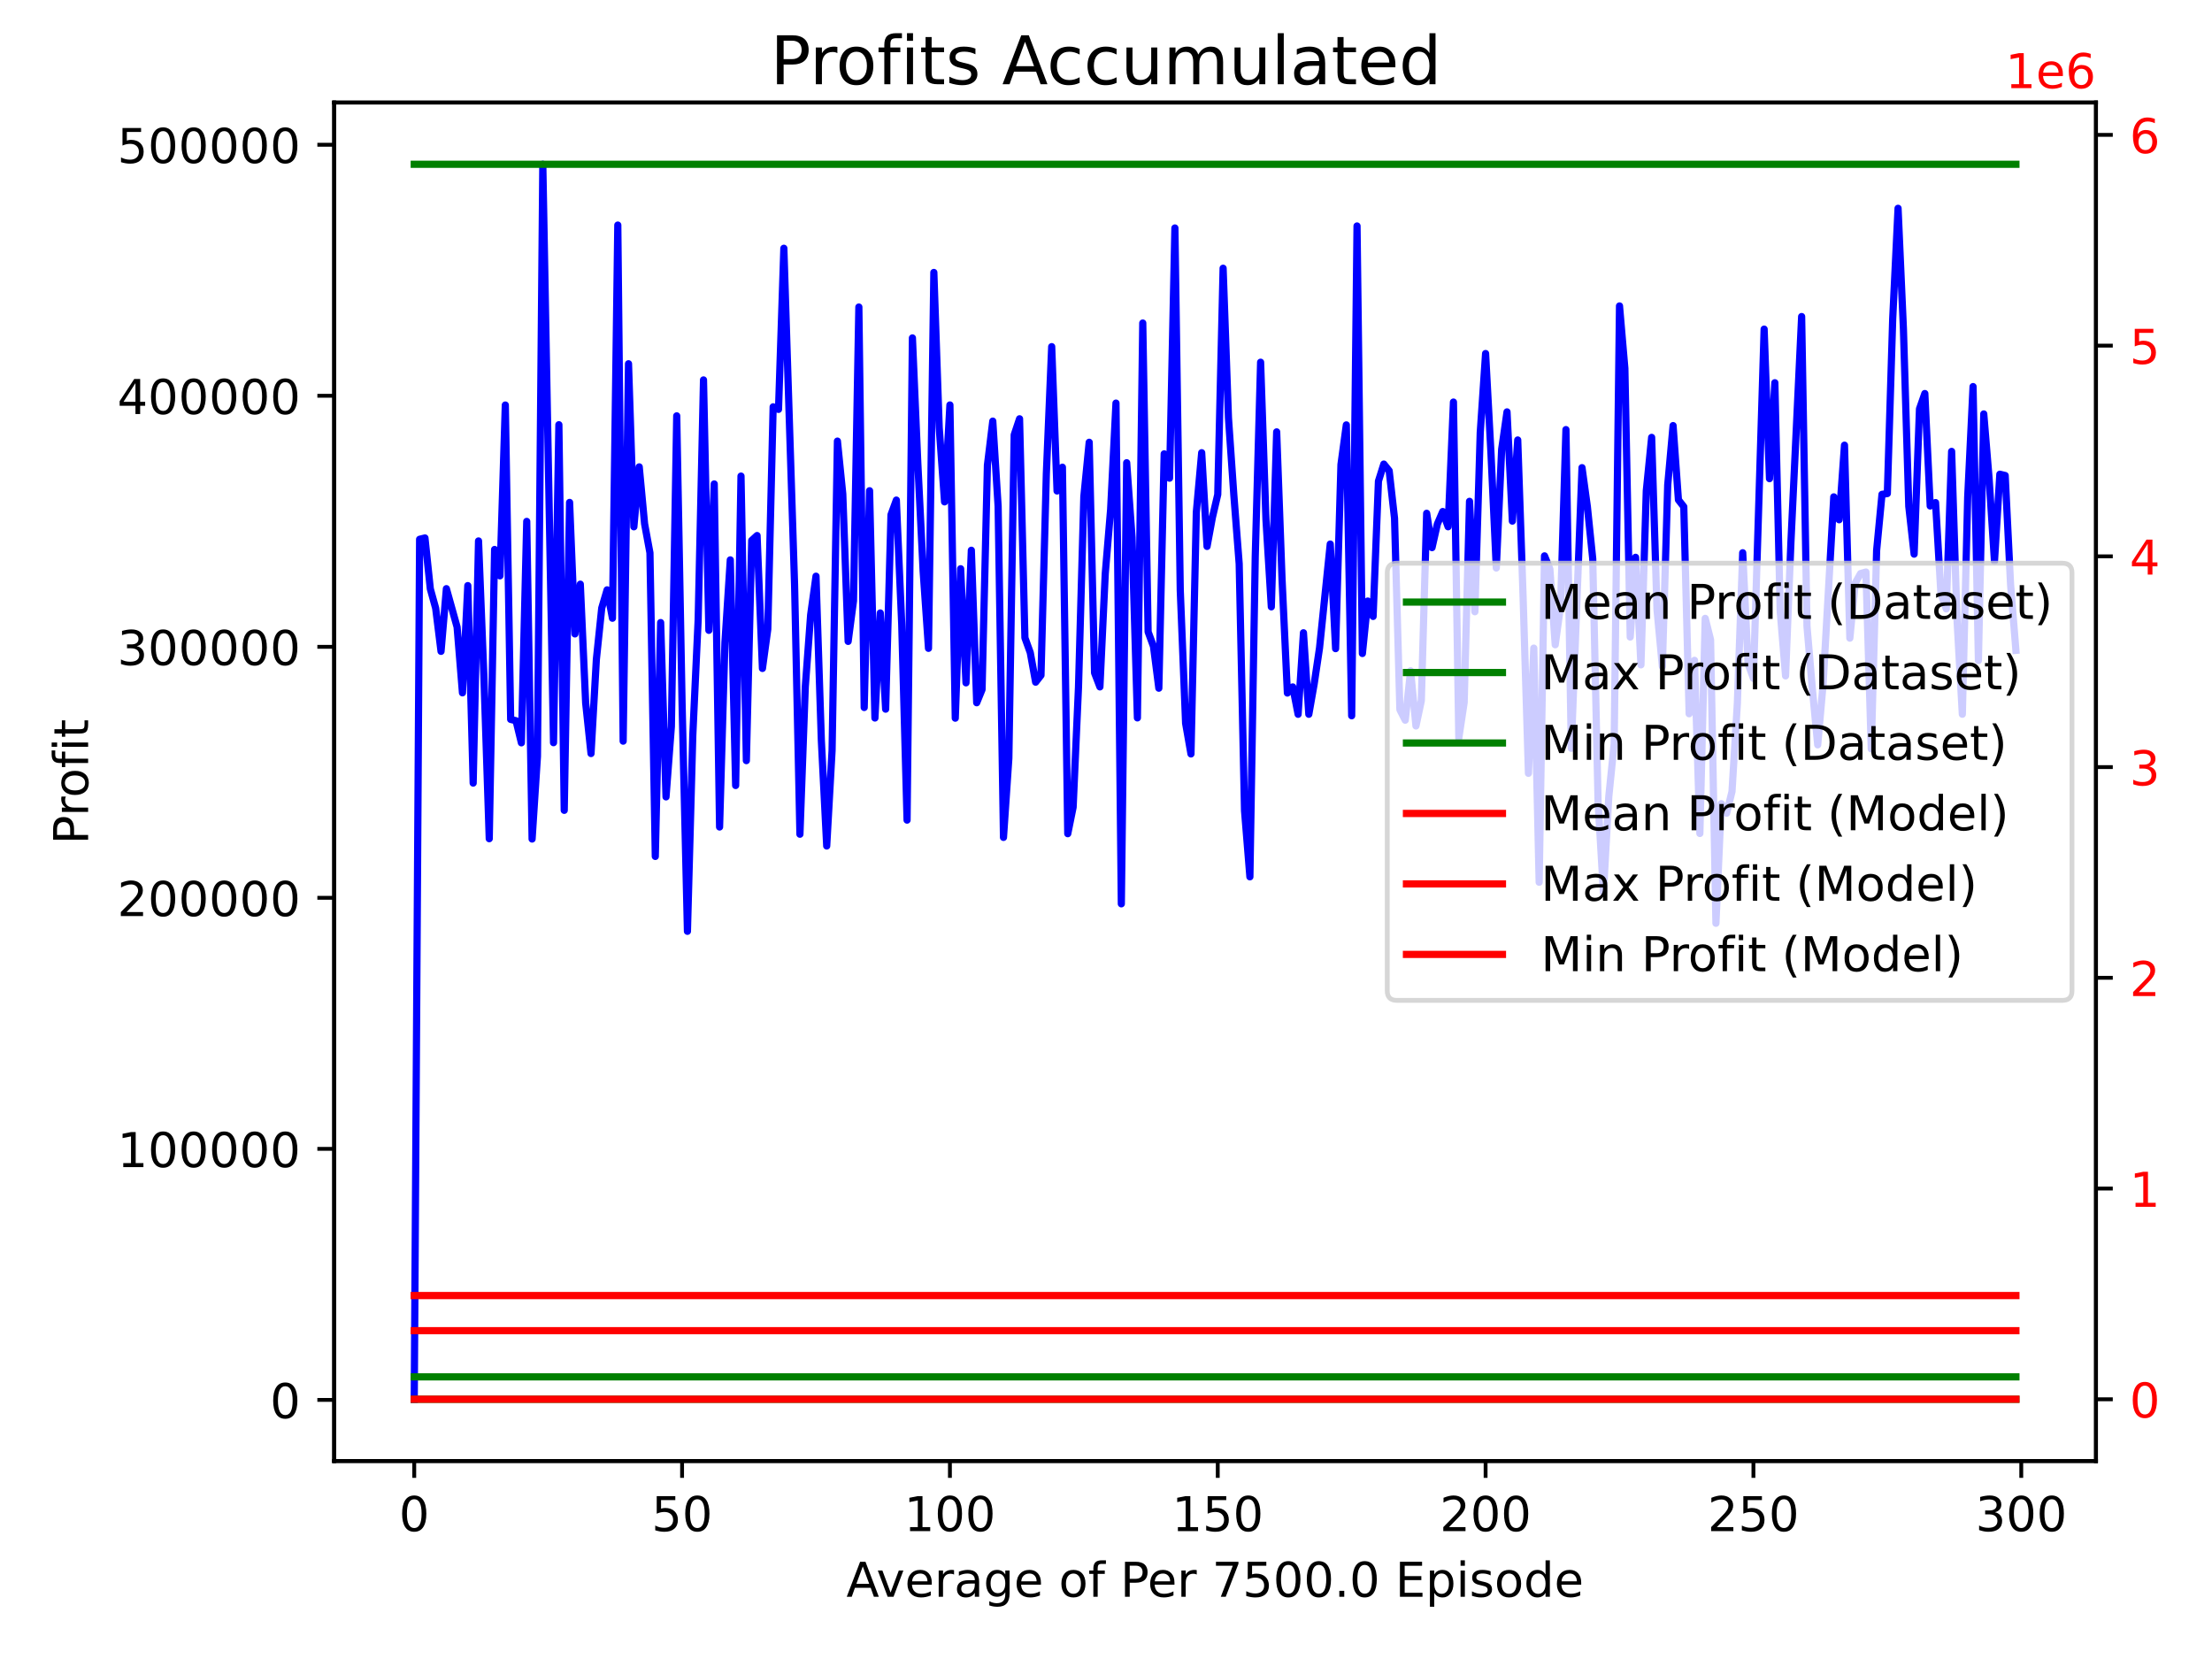 <?xml version="1.0" encoding="utf-8" standalone="no"?>
<!DOCTYPE svg PUBLIC "-//W3C//DTD SVG 1.1//EN"
  "http://www.w3.org/Graphics/SVG/1.1/DTD/svg11.dtd">
<!-- Created with matplotlib (https://matplotlib.org/) -->
<svg height="345.6pt" version="1.1" viewBox="0 0 460.8 345.6" width="460.8pt" xmlns="http://www.w3.org/2000/svg" xmlns:xlink="http://www.w3.org/1999/xlink">
 <defs>
  <style type="text/css">
*{stroke-linecap:butt;stroke-linejoin:round;}
  </style>
 </defs>
 <g id="figure_1">
  <g id="patch_1">
   <path d="M 0 345.6 
L 460.8 345.6 
L 460.8 0 
L 0 0 
z
" style="fill:#ffffff;"/>
  </g>
  <g id="axes_1">
   <g id="patch_2">
    <path d="M 69.612 304.36 
L 436.632 304.36 
L 436.632 21.36 
L 69.612 21.36 
z
" style="fill:#ffffff;"/>
   </g>
   <g id="matplotlib.axis_1">
    <g id="xtick_1">
     <g id="line2d_1">
      <defs>
       <path d="M 0 0 
L 0 3.5 
" id="m7bf3f2689e" style="stroke:#000000;stroke-width:0.8;"/>
      </defs>
      <g>
       <use style="stroke:#000000;stroke-width:0.8;" x="86.295" xlink:href="#m7bf3f2689e" y="304.36"/>
      </g>
     </g>
     <g id="text_1">
      <!-- 0 -->
      <defs>
       <path d="M 31.781 66.406 
Q 24.172 66.406 20.328 58.906 
Q 16.5 51.422 16.5 36.375 
Q 16.5 21.391 20.328 13.891 
Q 24.172 6.391 31.781 6.391 
Q 39.453 6.391 43.281 13.891 
Q 47.125 21.391 47.125 36.375 
Q 47.125 51.422 43.281 58.906 
Q 39.453 66.406 31.781 66.406 
z
M 31.781 74.219 
Q 44.047 74.219 50.516 64.516 
Q 56.984 54.828 56.984 36.375 
Q 56.984 17.969 50.516 8.266 
Q 44.047 -1.422 31.781 -1.422 
Q 19.531 -1.422 13.062 8.266 
Q 6.594 17.969 6.594 36.375 
Q 6.594 54.828 13.062 64.516 
Q 19.531 74.219 31.781 74.219 
z
" id="DejaVuSans-48"/>
      </defs>
      <g transform="translate(83.114 318.958)scale(0.1 -0.1)">
       <use xlink:href="#DejaVuSans-48"/>
      </g>
     </g>
    </g>
    <g id="xtick_2">
     <g id="line2d_2">
      <g>
       <use style="stroke:#000000;stroke-width:0.8;" x="142.09" xlink:href="#m7bf3f2689e" y="304.36"/>
      </g>
     </g>
     <g id="text_2">
      <!-- 50 -->
      <defs>
       <path d="M 10.797 72.906 
L 49.516 72.906 
L 49.516 64.594 
L 19.828 64.594 
L 19.828 46.734 
Q 21.969 47.469 24.109 47.828 
Q 26.266 48.188 28.422 48.188 
Q 40.625 48.188 47.75 41.5 
Q 54.891 34.812 54.891 23.391 
Q 54.891 11.625 47.562 5.094 
Q 40.234 -1.422 26.906 -1.422 
Q 22.312 -1.422 17.547 -0.641 
Q 12.797 0.141 7.719 1.703 
L 7.719 11.625 
Q 12.109 9.234 16.797 8.062 
Q 21.484 6.891 26.703 6.891 
Q 35.156 6.891 40.078 11.328 
Q 45.016 15.766 45.016 23.391 
Q 45.016 31 40.078 35.438 
Q 35.156 39.891 26.703 39.891 
Q 22.75 39.891 18.812 39.016 
Q 14.891 38.141 10.797 36.281 
z
" id="DejaVuSans-53"/>
      </defs>
      <g transform="translate(135.728 318.958)scale(0.1 -0.1)">
       <use xlink:href="#DejaVuSans-53"/>
       <use x="63.623" xlink:href="#DejaVuSans-48"/>
      </g>
     </g>
    </g>
    <g id="xtick_3">
     <g id="line2d_3">
      <g>
       <use style="stroke:#000000;stroke-width:0.8;" x="197.885" xlink:href="#m7bf3f2689e" y="304.36"/>
      </g>
     </g>
     <g id="text_3">
      <!-- 100 -->
      <defs>
       <path d="M 12.406 8.297 
L 28.516 8.297 
L 28.516 63.922 
L 10.984 60.406 
L 10.984 69.391 
L 28.422 72.906 
L 38.281 72.906 
L 38.281 8.297 
L 54.391 8.297 
L 54.391 0 
L 12.406 0 
z
" id="DejaVuSans-49"/>
      </defs>
      <g transform="translate(188.342 318.958)scale(0.1 -0.1)">
       <use xlink:href="#DejaVuSans-49"/>
       <use x="63.623" xlink:href="#DejaVuSans-48"/>
       <use x="127.246" xlink:href="#DejaVuSans-48"/>
      </g>
     </g>
    </g>
    <g id="xtick_4">
     <g id="line2d_4">
      <g>
       <use style="stroke:#000000;stroke-width:0.8;" x="253.68" xlink:href="#m7bf3f2689e" y="304.36"/>
      </g>
     </g>
     <g id="text_4">
      <!-- 150 -->
      <g transform="translate(244.137 318.958)scale(0.1 -0.1)">
       <use xlink:href="#DejaVuSans-49"/>
       <use x="63.623" xlink:href="#DejaVuSans-53"/>
       <use x="127.246" xlink:href="#DejaVuSans-48"/>
      </g>
     </g>
    </g>
    <g id="xtick_5">
     <g id="line2d_5">
      <g>
       <use style="stroke:#000000;stroke-width:0.8;" x="309.476" xlink:href="#m7bf3f2689e" y="304.36"/>
      </g>
     </g>
     <g id="text_5">
      <!-- 200 -->
      <defs>
       <path d="M 19.188 8.297 
L 53.609 8.297 
L 53.609 0 
L 7.328 0 
L 7.328 8.297 
Q 12.938 14.109 22.625 23.891 
Q 32.328 33.688 34.812 36.531 
Q 39.547 41.844 41.422 45.531 
Q 43.312 49.219 43.312 52.781 
Q 43.312 58.594 39.234 62.25 
Q 35.156 65.922 28.609 65.922 
Q 23.969 65.922 18.812 64.312 
Q 13.672 62.703 7.812 59.422 
L 7.812 69.391 
Q 13.766 71.781 18.938 73 
Q 24.125 74.219 28.422 74.219 
Q 39.75 74.219 46.484 68.547 
Q 53.219 62.891 53.219 53.422 
Q 53.219 48.922 51.531 44.891 
Q 49.859 40.875 45.406 35.406 
Q 44.188 33.984 37.641 27.219 
Q 31.109 20.453 19.188 8.297 
z
" id="DejaVuSans-50"/>
      </defs>
      <g transform="translate(299.932 318.958)scale(0.1 -0.1)">
       <use xlink:href="#DejaVuSans-50"/>
       <use x="63.623" xlink:href="#DejaVuSans-48"/>
       <use x="127.246" xlink:href="#DejaVuSans-48"/>
      </g>
     </g>
    </g>
    <g id="xtick_6">
     <g id="line2d_6">
      <g>
       <use style="stroke:#000000;stroke-width:0.8;" x="365.271" xlink:href="#m7bf3f2689e" y="304.36"/>
      </g>
     </g>
     <g id="text_6">
      <!-- 250 -->
      <g transform="translate(355.727 318.958)scale(0.1 -0.1)">
       <use xlink:href="#DejaVuSans-50"/>
       <use x="63.623" xlink:href="#DejaVuSans-53"/>
       <use x="127.246" xlink:href="#DejaVuSans-48"/>
      </g>
     </g>
    </g>
    <g id="xtick_7">
     <g id="line2d_7">
      <g>
       <use style="stroke:#000000;stroke-width:0.8;" x="421.066" xlink:href="#m7bf3f2689e" y="304.36"/>
      </g>
     </g>
     <g id="text_7">
      <!-- 300 -->
      <defs>
       <path d="M 40.578 39.312 
Q 47.656 37.797 51.625 33 
Q 55.609 28.219 55.609 21.188 
Q 55.609 10.406 48.188 4.484 
Q 40.766 -1.422 27.094 -1.422 
Q 22.516 -1.422 17.656 -0.516 
Q 12.797 0.391 7.625 2.203 
L 7.625 11.719 
Q 11.719 9.328 16.594 8.109 
Q 21.484 6.891 26.812 6.891 
Q 36.078 6.891 40.938 10.547 
Q 45.797 14.203 45.797 21.188 
Q 45.797 27.641 41.281 31.266 
Q 36.766 34.906 28.719 34.906 
L 20.219 34.906 
L 20.219 43.016 
L 29.109 43.016 
Q 36.375 43.016 40.234 45.922 
Q 44.094 48.828 44.094 54.297 
Q 44.094 59.906 40.109 62.906 
Q 36.141 65.922 28.719 65.922 
Q 24.656 65.922 20.016 65.031 
Q 15.375 64.156 9.812 62.312 
L 9.812 71.094 
Q 15.438 72.656 20.344 73.438 
Q 25.25 74.219 29.594 74.219 
Q 40.828 74.219 47.359 69.109 
Q 53.906 64.016 53.906 55.328 
Q 53.906 49.266 50.438 45.094 
Q 46.969 40.922 40.578 39.312 
z
" id="DejaVuSans-51"/>
      </defs>
      <g transform="translate(411.522 318.958)scale(0.1 -0.1)">
       <use xlink:href="#DejaVuSans-51"/>
       <use x="63.623" xlink:href="#DejaVuSans-48"/>
       <use x="127.246" xlink:href="#DejaVuSans-48"/>
      </g>
     </g>
    </g>
    <g id="text_8">
     <!-- Average of Per 7500.0 Episode -->
     <defs>
      <path d="M 34.188 63.188 
L 20.797 26.906 
L 47.609 26.906 
z
M 28.609 72.906 
L 39.797 72.906 
L 67.578 0 
L 57.328 0 
L 50.688 18.703 
L 17.828 18.703 
L 11.188 0 
L 0.781 0 
z
" id="DejaVuSans-65"/>
      <path d="M 2.984 54.688 
L 12.5 54.688 
L 29.594 8.797 
L 46.688 54.688 
L 56.203 54.688 
L 35.688 0 
L 23.484 0 
z
" id="DejaVuSans-118"/>
      <path d="M 56.203 29.594 
L 56.203 25.203 
L 14.891 25.203 
Q 15.484 15.922 20.484 11.062 
Q 25.484 6.203 34.422 6.203 
Q 39.594 6.203 44.453 7.469 
Q 49.312 8.734 54.109 11.281 
L 54.109 2.781 
Q 49.266 0.734 44.188 -0.344 
Q 39.109 -1.422 33.891 -1.422 
Q 20.797 -1.422 13.156 6.188 
Q 5.516 13.812 5.516 26.812 
Q 5.516 40.234 12.766 48.109 
Q 20.016 56 32.328 56 
Q 43.359 56 49.781 48.891 
Q 56.203 41.797 56.203 29.594 
z
M 47.219 32.234 
Q 47.125 39.594 43.094 43.984 
Q 39.062 48.391 32.422 48.391 
Q 24.906 48.391 20.391 44.141 
Q 15.875 39.891 15.188 32.172 
z
" id="DejaVuSans-101"/>
      <path d="M 41.109 46.297 
Q 39.594 47.172 37.812 47.578 
Q 36.031 48 33.891 48 
Q 26.266 48 22.188 43.047 
Q 18.109 38.094 18.109 28.812 
L 18.109 0 
L 9.078 0 
L 9.078 54.688 
L 18.109 54.688 
L 18.109 46.188 
Q 20.953 51.172 25.484 53.578 
Q 30.031 56 36.531 56 
Q 37.453 56 38.578 55.875 
Q 39.703 55.766 41.062 55.516 
z
" id="DejaVuSans-114"/>
      <path d="M 34.281 27.484 
Q 23.391 27.484 19.188 25 
Q 14.984 22.516 14.984 16.5 
Q 14.984 11.719 18.141 8.906 
Q 21.297 6.109 26.703 6.109 
Q 34.188 6.109 38.703 11.406 
Q 43.219 16.703 43.219 25.484 
L 43.219 27.484 
z
M 52.203 31.203 
L 52.203 0 
L 43.219 0 
L 43.219 8.297 
Q 40.141 3.328 35.547 0.953 
Q 30.953 -1.422 24.312 -1.422 
Q 15.922 -1.422 10.953 3.297 
Q 6 8.016 6 15.922 
Q 6 25.141 12.172 29.828 
Q 18.359 34.516 30.609 34.516 
L 43.219 34.516 
L 43.219 35.406 
Q 43.219 41.609 39.141 45 
Q 35.062 48.391 27.688 48.391 
Q 23 48.391 18.547 47.266 
Q 14.109 46.141 10.016 43.891 
L 10.016 52.203 
Q 14.938 54.109 19.578 55.047 
Q 24.219 56 28.609 56 
Q 40.484 56 46.344 49.844 
Q 52.203 43.703 52.203 31.203 
z
" id="DejaVuSans-97"/>
      <path d="M 45.406 27.984 
Q 45.406 37.75 41.375 43.109 
Q 37.359 48.484 30.078 48.484 
Q 22.859 48.484 18.828 43.109 
Q 14.797 37.75 14.797 27.984 
Q 14.797 18.266 18.828 12.891 
Q 22.859 7.516 30.078 7.516 
Q 37.359 7.516 41.375 12.891 
Q 45.406 18.266 45.406 27.984 
z
M 54.391 6.781 
Q 54.391 -7.172 48.188 -13.984 
Q 42 -20.797 29.203 -20.797 
Q 24.469 -20.797 20.266 -20.094 
Q 16.062 -19.391 12.109 -17.922 
L 12.109 -9.188 
Q 16.062 -11.328 19.922 -12.344 
Q 23.781 -13.375 27.781 -13.375 
Q 36.625 -13.375 41.016 -8.766 
Q 45.406 -4.156 45.406 5.172 
L 45.406 9.625 
Q 42.625 4.781 38.281 2.391 
Q 33.938 0 27.875 0 
Q 17.828 0 11.672 7.656 
Q 5.516 15.328 5.516 27.984 
Q 5.516 40.672 11.672 48.328 
Q 17.828 56 27.875 56 
Q 33.938 56 38.281 53.609 
Q 42.625 51.219 45.406 46.391 
L 45.406 54.688 
L 54.391 54.688 
z
" id="DejaVuSans-103"/>
      <path id="DejaVuSans-32"/>
      <path d="M 30.609 48.391 
Q 23.391 48.391 19.188 42.75 
Q 14.984 37.109 14.984 27.297 
Q 14.984 17.484 19.156 11.844 
Q 23.344 6.203 30.609 6.203 
Q 37.797 6.203 41.984 11.859 
Q 46.188 17.531 46.188 27.297 
Q 46.188 37.016 41.984 42.703 
Q 37.797 48.391 30.609 48.391 
z
M 30.609 56 
Q 42.328 56 49.016 48.375 
Q 55.719 40.766 55.719 27.297 
Q 55.719 13.875 49.016 6.219 
Q 42.328 -1.422 30.609 -1.422 
Q 18.844 -1.422 12.172 6.219 
Q 5.516 13.875 5.516 27.297 
Q 5.516 40.766 12.172 48.375 
Q 18.844 56 30.609 56 
z
" id="DejaVuSans-111"/>
      <path d="M 37.109 75.984 
L 37.109 68.5 
L 28.516 68.5 
Q 23.688 68.5 21.797 66.547 
Q 19.922 64.594 19.922 59.516 
L 19.922 54.688 
L 34.719 54.688 
L 34.719 47.703 
L 19.922 47.703 
L 19.922 0 
L 10.891 0 
L 10.891 47.703 
L 2.297 47.703 
L 2.297 54.688 
L 10.891 54.688 
L 10.891 58.5 
Q 10.891 67.625 15.141 71.797 
Q 19.391 75.984 28.609 75.984 
z
" id="DejaVuSans-102"/>
      <path d="M 19.672 64.797 
L 19.672 37.406 
L 32.078 37.406 
Q 38.969 37.406 42.719 40.969 
Q 46.484 44.531 46.484 51.125 
Q 46.484 57.672 42.719 61.234 
Q 38.969 64.797 32.078 64.797 
z
M 9.812 72.906 
L 32.078 72.906 
Q 44.344 72.906 50.609 67.359 
Q 56.891 61.812 56.891 51.125 
Q 56.891 40.328 50.609 34.812 
Q 44.344 29.297 32.078 29.297 
L 19.672 29.297 
L 19.672 0 
L 9.812 0 
z
" id="DejaVuSans-80"/>
      <path d="M 8.203 72.906 
L 55.078 72.906 
L 55.078 68.703 
L 28.609 0 
L 18.312 0 
L 43.219 64.594 
L 8.203 64.594 
z
" id="DejaVuSans-55"/>
      <path d="M 10.688 12.406 
L 21 12.406 
L 21 0 
L 10.688 0 
z
" id="DejaVuSans-46"/>
      <path d="M 9.812 72.906 
L 55.906 72.906 
L 55.906 64.594 
L 19.672 64.594 
L 19.672 43.016 
L 54.391 43.016 
L 54.391 34.719 
L 19.672 34.719 
L 19.672 8.297 
L 56.781 8.297 
L 56.781 0 
L 9.812 0 
z
" id="DejaVuSans-69"/>
      <path d="M 18.109 8.203 
L 18.109 -20.797 
L 9.078 -20.797 
L 9.078 54.688 
L 18.109 54.688 
L 18.109 46.391 
Q 20.953 51.266 25.266 53.625 
Q 29.594 56 35.594 56 
Q 45.562 56 51.781 48.094 
Q 58.016 40.188 58.016 27.297 
Q 58.016 14.406 51.781 6.484 
Q 45.562 -1.422 35.594 -1.422 
Q 29.594 -1.422 25.266 0.953 
Q 20.953 3.328 18.109 8.203 
z
M 48.688 27.297 
Q 48.688 37.203 44.609 42.844 
Q 40.531 48.484 33.406 48.484 
Q 26.266 48.484 22.188 42.844 
Q 18.109 37.203 18.109 27.297 
Q 18.109 17.391 22.188 11.75 
Q 26.266 6.109 33.406 6.109 
Q 40.531 6.109 44.609 11.75 
Q 48.688 17.391 48.688 27.297 
z
" id="DejaVuSans-112"/>
      <path d="M 9.422 54.688 
L 18.406 54.688 
L 18.406 0 
L 9.422 0 
z
M 9.422 75.984 
L 18.406 75.984 
L 18.406 64.594 
L 9.422 64.594 
z
" id="DejaVuSans-105"/>
      <path d="M 44.281 53.078 
L 44.281 44.578 
Q 40.484 46.531 36.375 47.5 
Q 32.281 48.484 27.875 48.484 
Q 21.188 48.484 17.844 46.438 
Q 14.5 44.391 14.5 40.281 
Q 14.5 37.156 16.891 35.375 
Q 19.281 33.594 26.516 31.984 
L 29.594 31.297 
Q 39.156 29.25 43.188 25.516 
Q 47.219 21.781 47.219 15.094 
Q 47.219 7.469 41.188 3.016 
Q 35.156 -1.422 24.609 -1.422 
Q 20.219 -1.422 15.453 -0.562 
Q 10.688 0.297 5.422 2 
L 5.422 11.281 
Q 10.406 8.688 15.234 7.391 
Q 20.062 6.109 24.812 6.109 
Q 31.156 6.109 34.562 8.281 
Q 37.984 10.453 37.984 14.406 
Q 37.984 18.062 35.516 20.016 
Q 33.062 21.969 24.703 23.781 
L 21.578 24.516 
Q 13.234 26.266 9.516 29.906 
Q 5.812 33.547 5.812 39.891 
Q 5.812 47.609 11.281 51.797 
Q 16.75 56 26.812 56 
Q 31.781 56 36.172 55.266 
Q 40.578 54.547 44.281 53.078 
z
" id="DejaVuSans-115"/>
      <path d="M 45.406 46.391 
L 45.406 75.984 
L 54.391 75.984 
L 54.391 0 
L 45.406 0 
L 45.406 8.203 
Q 42.578 3.328 38.25 0.953 
Q 33.938 -1.422 27.875 -1.422 
Q 17.969 -1.422 11.734 6.484 
Q 5.516 14.406 5.516 27.297 
Q 5.516 40.188 11.734 48.094 
Q 17.969 56 27.875 56 
Q 33.938 56 38.25 53.625 
Q 42.578 51.266 45.406 46.391 
z
M 14.797 27.297 
Q 14.797 17.391 18.875 11.75 
Q 22.953 6.109 30.078 6.109 
Q 37.203 6.109 41.297 11.75 
Q 45.406 17.391 45.406 27.297 
Q 45.406 37.203 41.297 42.844 
Q 37.203 48.484 30.078 48.484 
Q 22.953 48.484 18.875 42.844 
Q 14.797 37.203 14.797 27.297 
z
" id="DejaVuSans-100"/>
     </defs>
     <g transform="translate(176.315 332.637)scale(0.1 -0.1)">
      <use xlink:href="#DejaVuSans-65"/>
      <use x="62.533" xlink:href="#DejaVuSans-118"/>
      <use x="121.713" xlink:href="#DejaVuSans-101"/>
      <use x="183.236" xlink:href="#DejaVuSans-114"/>
      <use x="224.35" xlink:href="#DejaVuSans-97"/>
      <use x="285.629" xlink:href="#DejaVuSans-103"/>
      <use x="349.105" xlink:href="#DejaVuSans-101"/>
      <use x="410.629" xlink:href="#DejaVuSans-32"/>
      <use x="442.416" xlink:href="#DejaVuSans-111"/>
      <use x="503.598" xlink:href="#DejaVuSans-102"/>
      <use x="538.803" xlink:href="#DejaVuSans-32"/>
      <use x="570.59" xlink:href="#DejaVuSans-80"/>
      <use x="627.268" xlink:href="#DejaVuSans-101"/>
      <use x="688.791" xlink:href="#DejaVuSans-114"/>
      <use x="729.904" xlink:href="#DejaVuSans-32"/>
      <use x="761.691" xlink:href="#DejaVuSans-55"/>
      <use x="825.314" xlink:href="#DejaVuSans-53"/>
      <use x="888.938" xlink:href="#DejaVuSans-48"/>
      <use x="952.561" xlink:href="#DejaVuSans-48"/>
      <use x="1016.184" xlink:href="#DejaVuSans-46"/>
      <use x="1047.971" xlink:href="#DejaVuSans-48"/>
      <use x="1111.594" xlink:href="#DejaVuSans-32"/>
      <use x="1143.381" xlink:href="#DejaVuSans-69"/>
      <use x="1206.564" xlink:href="#DejaVuSans-112"/>
      <use x="1270.041" xlink:href="#DejaVuSans-105"/>
      <use x="1297.824" xlink:href="#DejaVuSans-115"/>
      <use x="1349.924" xlink:href="#DejaVuSans-111"/>
      <use x="1411.105" xlink:href="#DejaVuSans-100"/>
      <use x="1474.582" xlink:href="#DejaVuSans-101"/>
     </g>
    </g>
   </g>
   <g id="matplotlib.axis_2">
    <g id="ytick_1">
     <g id="line2d_8">
      <defs>
       <path d="M 0 0 
L -3.5 0 
" id="m6cda678176" style="stroke:#000000;stroke-width:0.8;"/>
      </defs>
      <g>
       <use style="stroke:#000000;stroke-width:0.8;" x="69.612" xlink:href="#m6cda678176" y="291.621"/>
      </g>
     </g>
     <g id="text_9">
      <!-- 0 -->
      <g transform="translate(56.25 295.42)scale(0.1 -0.1)">
       <use xlink:href="#DejaVuSans-48"/>
      </g>
     </g>
    </g>
    <g id="ytick_2">
     <g id="line2d_9">
      <g>
       <use style="stroke:#000000;stroke-width:0.8;" x="69.612" xlink:href="#m6cda678176" y="239.328"/>
      </g>
     </g>
     <g id="text_10">
      <!-- 100000 -->
      <g transform="translate(24.438 243.127)scale(0.1 -0.1)">
       <use xlink:href="#DejaVuSans-49"/>
       <use x="63.623" xlink:href="#DejaVuSans-48"/>
       <use x="127.246" xlink:href="#DejaVuSans-48"/>
       <use x="190.869" xlink:href="#DejaVuSans-48"/>
       <use x="254.492" xlink:href="#DejaVuSans-48"/>
       <use x="318.115" xlink:href="#DejaVuSans-48"/>
      </g>
     </g>
    </g>
    <g id="ytick_3">
     <g id="line2d_10">
      <g>
       <use style="stroke:#000000;stroke-width:0.8;" x="69.612" xlink:href="#m6cda678176" y="187.034"/>
      </g>
     </g>
     <g id="text_11">
      <!-- 200000 -->
      <g transform="translate(24.438 190.833)scale(0.1 -0.1)">
       <use xlink:href="#DejaVuSans-50"/>
       <use x="63.623" xlink:href="#DejaVuSans-48"/>
       <use x="127.246" xlink:href="#DejaVuSans-48"/>
       <use x="190.869" xlink:href="#DejaVuSans-48"/>
       <use x="254.492" xlink:href="#DejaVuSans-48"/>
       <use x="318.115" xlink:href="#DejaVuSans-48"/>
      </g>
     </g>
    </g>
    <g id="ytick_4">
     <g id="line2d_11">
      <g>
       <use style="stroke:#000000;stroke-width:0.8;" x="69.612" xlink:href="#m6cda678176" y="134.741"/>
      </g>
     </g>
     <g id="text_12">
      <!-- 300000 -->
      <g transform="translate(24.438 138.54)scale(0.1 -0.1)">
       <use xlink:href="#DejaVuSans-51"/>
       <use x="63.623" xlink:href="#DejaVuSans-48"/>
       <use x="127.246" xlink:href="#DejaVuSans-48"/>
       <use x="190.869" xlink:href="#DejaVuSans-48"/>
       <use x="254.492" xlink:href="#DejaVuSans-48"/>
       <use x="318.115" xlink:href="#DejaVuSans-48"/>
      </g>
     </g>
    </g>
    <g id="ytick_5">
     <g id="line2d_12">
      <g>
       <use style="stroke:#000000;stroke-width:0.8;" x="69.612" xlink:href="#m6cda678176" y="82.447"/>
      </g>
     </g>
     <g id="text_13">
      <!-- 400000 -->
      <defs>
       <path d="M 37.797 64.312 
L 12.891 25.391 
L 37.797 25.391 
z
M 35.203 72.906 
L 47.609 72.906 
L 47.609 25.391 
L 58.016 25.391 
L 58.016 17.188 
L 47.609 17.188 
L 47.609 0 
L 37.797 0 
L 37.797 17.188 
L 4.891 17.188 
L 4.891 26.703 
z
" id="DejaVuSans-52"/>
      </defs>
      <g transform="translate(24.438 86.246)scale(0.1 -0.1)">
       <use xlink:href="#DejaVuSans-52"/>
       <use x="63.623" xlink:href="#DejaVuSans-48"/>
       <use x="127.246" xlink:href="#DejaVuSans-48"/>
       <use x="190.869" xlink:href="#DejaVuSans-48"/>
       <use x="254.492" xlink:href="#DejaVuSans-48"/>
       <use x="318.115" xlink:href="#DejaVuSans-48"/>
      </g>
     </g>
    </g>
    <g id="ytick_6">
     <g id="line2d_13">
      <g>
       <use style="stroke:#000000;stroke-width:0.8;" x="69.612" xlink:href="#m6cda678176" y="30.154"/>
      </g>
     </g>
     <g id="text_14">
      <!-- 500000 -->
      <g transform="translate(24.438 33.953)scale(0.1 -0.1)">
       <use xlink:href="#DejaVuSans-53"/>
       <use x="63.623" xlink:href="#DejaVuSans-48"/>
       <use x="127.246" xlink:href="#DejaVuSans-48"/>
       <use x="190.869" xlink:href="#DejaVuSans-48"/>
       <use x="254.492" xlink:href="#DejaVuSans-48"/>
       <use x="318.115" xlink:href="#DejaVuSans-48"/>
      </g>
     </g>
    </g>
    <g id="text_15">
     <!-- Profit -->
     <defs>
      <path d="M 18.312 70.219 
L 18.312 54.688 
L 36.812 54.688 
L 36.812 47.703 
L 18.312 47.703 
L 18.312 18.016 
Q 18.312 11.328 20.141 9.422 
Q 21.969 7.516 27.594 7.516 
L 36.812 7.516 
L 36.812 0 
L 27.594 0 
Q 17.188 0 13.234 3.875 
Q 9.281 7.766 9.281 18.016 
L 9.281 47.703 
L 2.688 47.703 
L 2.688 54.688 
L 9.281 54.688 
L 9.281 70.219 
z
" id="DejaVuSans-116"/>
     </defs>
     <g transform="translate(18.358 175.899)rotate(-90)scale(0.1 -0.1)">
      <use xlink:href="#DejaVuSans-80"/>
      <use x="58.553" xlink:href="#DejaVuSans-114"/>
      <use x="97.416" xlink:href="#DejaVuSans-111"/>
      <use x="158.598" xlink:href="#DejaVuSans-102"/>
      <use x="193.803" xlink:href="#DejaVuSans-105"/>
      <use x="221.586" xlink:href="#DejaVuSans-116"/>
     </g>
    </g>
   </g>
   <g id="line2d_14">
    <path clip-path="url(#pbf2bdd298a)" d="M 86.295 291.496 
L 87.411 112.342 
L 88.527 112.067 
L 89.643 122.665 
L 90.759 126.715 
L 91.875 135.689 
L 92.991 122.63 
L 95.222 130.633 
L 96.338 144.33 
L 97.454 121.99 
L 98.57 163.13 
L 99.686 112.689 
L 100.802 140.87 
L 101.918 174.721 
L 103.034 114.463 
L 104.15 119.958 
L 105.266 84.373 
L 106.381 149.864 
L 107.497 150.141 
L 108.613 154.744 
L 109.729 108.616 
L 110.845 174.783 
L 111.961 157.563 
L 113.077 34.224 
L 115.309 154.713 
L 116.425 88.478 
L 117.54 168.806 
L 118.656 104.66 
L 119.772 132.056 
L 120.888 121.692 
L 122.004 146.435 
L 123.12 156.976 
L 124.236 137.342 
L 125.352 126.671 
L 126.468 122.875 
L 127.584 128.79 
L 128.699 46.889 
L 129.815 154.396 
L 130.931 75.777 
L 132.047 109.741 
L 133.163 97.26 
L 134.279 109.118 
L 135.395 115.169 
L 136.511 178.408 
L 137.627 129.692 
L 138.743 166.002 
L 139.858 151.362 
L 140.974 86.63 
L 142.09 146.539 
L 143.206 194.009 
L 144.322 153.172 
L 145.438 129.153 
L 146.554 79.145 
L 147.67 131.309 
L 148.786 100.815 
L 149.902 172.278 
L 151.018 133.815 
L 152.133 116.635 
L 153.249 163.635 
L 154.365 99.178 
L 155.481 158.454 
L 156.597 112.59 
L 157.713 111.563 
L 158.829 139.249 
L 159.945 131.069 
L 161.061 84.753 
L 162.177 85.282 
L 163.292 51.72 
L 165.524 121.83 
L 166.64 173.784 
L 167.756 143.076 
L 168.872 128.097 
L 169.988 120.032 
L 171.104 154.265 
L 172.22 176.236 
L 173.336 156.346 
L 174.451 91.891 
L 175.567 102.917 
L 176.683 133.616 
L 177.799 125.162 
L 178.915 63.96 
L 180.031 147.386 
L 181.147 102.227 
L 182.263 149.574 
L 183.379 127.698 
L 184.495 147.732 
L 185.61 107.238 
L 186.726 104.176 
L 187.842 129.944 
L 188.958 170.842 
L 190.074 70.397 
L 191.19 96.349 
L 192.306 118.983 
L 193.422 135.059 
L 194.538 56.757 
L 195.654 89.078 
L 196.769 104.547 
L 197.885 84.361 
L 199.001 149.609 
L 200.117 118.481 
L 201.233 142.248 
L 202.349 114.629 
L 203.465 146.393 
L 204.581 143.651 
L 205.697 96.912 
L 206.813 87.727 
L 207.928 105.484 
L 209.044 174.447 
L 210.16 157.975 
L 211.276 90.581 
L 212.392 87.241 
L 213.508 132.864 
L 214.624 135.957 
L 215.74 142.107 
L 216.856 140.672 
L 217.972 98.714 
L 219.088 72.215 
L 220.203 102.281 
L 221.319 97.333 
L 222.435 173.674 
L 223.551 168.157 
L 224.667 143.206 
L 225.783 103.438 
L 226.899 92.136 
L 228.015 140.172 
L 229.131 143.091 
L 230.247 119.466 
L 231.362 106.142 
L 232.478 83.974 
L 233.594 188.284 
L 234.71 96.397 
L 235.826 111.944 
L 236.942 149.55 
L 238.058 67.292 
L 239.174 131.622 
L 240.29 134.653 
L 241.406 143.363 
L 242.521 94.544 
L 243.637 99.615 
L 244.753 47.492 
L 245.869 122.942 
L 246.985 150.682 
L 248.101 157.06 
L 249.217 106.697 
L 250.333 94.307 
L 251.449 113.831 
L 252.565 107.796 
L 253.68 103.015 
L 254.796 55.879 
L 255.912 87.048 
L 257.028 103.089 
L 258.144 117.439 
L 259.26 168.905 
L 260.376 182.657 
L 261.492 115.903 
L 262.608 75.457 
L 263.724 108.271 
L 264.839 126.418 
L 265.955 89.968 
L 267.071 120.581 
L 268.187 144.373 
L 269.303 143.102 
L 270.419 148.799 
L 271.535 131.817 
L 272.651 148.796 
L 273.767 142.465 
L 274.883 134.975 
L 277.114 113.335 
L 278.23 135.125 
L 279.346 96.767 
L 280.462 88.513 
L 281.578 149.107 
L 282.694 47.077 
L 283.81 136.136 
L 284.926 125.21 
L 286.042 128.412 
L 287.157 100.222 
L 288.273 96.674 
L 289.389 98.066 
L 290.505 107.952 
L 291.621 147.833 
L 292.737 150.028 
L 293.853 139.741 
L 294.969 151.228 
L 296.085 145.98 
L 297.201 106.927 
L 298.317 114.08 
L 299.432 109.157 
L 300.548 106.561 
L 301.664 109.731 
L 302.78 83.756 
L 303.896 153.745 
L 305.012 146.327 
L 306.128 104.436 
L 307.244 127.434 
L 308.36 90.13 
L 309.476 73.645 
L 310.591 94.288 
L 311.707 118.326 
L 312.823 93.598 
L 313.939 85.802 
L 315.055 108.557 
L 316.171 91.657 
L 317.287 124.239 
L 318.403 161.097 
L 319.519 135.016 
L 320.635 183.789 
L 321.75 115.797 
L 322.866 118.54 
L 323.982 134.316 
L 325.098 126.173 
L 326.214 89.494 
L 327.33 155.894 
L 329.562 97.422 
L 330.678 105.549 
L 331.794 116.388 
L 332.909 167.106 
L 334.025 185.979 
L 335.141 165.937 
L 336.257 154.941 
L 337.373 63.73 
L 338.489 76.739 
L 339.605 132.707 
L 340.721 116.098 
L 341.837 138.504 
L 342.953 102.241 
L 344.068 91.115 
L 345.184 126.985 
L 346.3 138.835 
L 347.416 101.022 
L 348.532 88.659 
L 349.648 104.133 
L 350.764 105.559 
L 351.88 148.69 
L 352.996 137.561 
L 354.112 173.63 
L 355.227 128.816 
L 356.343 133.266 
L 357.459 192.338 
L 358.575 167.413 
L 359.691 169.405 
L 360.807 164.887 
L 361.923 146.497 
L 363.039 115.149 
L 364.155 138.239 
L 365.271 141.333 
L 367.502 68.562 
L 368.618 99.715 
L 369.734 79.73 
L 370.85 127.345 
L 371.966 140.803 
L 373.082 112.947 
L 375.314 65.943 
L 376.43 130.489 
L 377.546 143.484 
L 378.661 155.169 
L 379.777 142.582 
L 382.009 103.504 
L 383.125 108.274 
L 384.241 92.738 
L 385.357 132.94 
L 386.473 121.489 
L 387.589 119.49 
L 388.705 119.164 
L 389.82 156.023 
L 390.936 114.648 
L 392.052 102.985 
L 393.168 102.817 
L 394.284 66.41 
L 395.4 43.392 
L 396.516 68.478 
L 397.632 105.471 
L 398.748 115.435 
L 399.864 85.171 
L 400.979 81.98 
L 402.095 105.407 
L 403.211 104.697 
L 404.327 123.63 
L 405.443 126.85 
L 406.559 94.033 
L 407.675 128.975 
L 408.791 148.791 
L 409.907 103.55 
L 411.023 80.533 
L 412.138 137.612 
L 413.254 86.23 
L 414.37 99.754 
L 415.486 116.939 
L 416.602 98.792 
L 417.718 99.055 
L 418.834 121.672 
L 419.95 135.48 
L 419.95 135.48 
" style="fill:none;stroke:#0000ff;stroke-linecap:square;stroke-width:1.5;"/>
   </g>
   <g id="patch_3">
    <path d="M 69.612 304.36 
L 69.612 21.36 
" style="fill:none;stroke:#000000;stroke-linecap:square;stroke-linejoin:miter;stroke-width:0.8;"/>
   </g>
   <g id="patch_4">
    <path d="M 436.632 304.36 
L 436.632 21.36 
" style="fill:none;stroke:#000000;stroke-linecap:square;stroke-linejoin:miter;stroke-width:0.8;"/>
   </g>
   <g id="patch_5">
    <path d="M 69.612 304.36 
L 436.632 304.36 
" style="fill:none;stroke:#000000;stroke-linecap:square;stroke-linejoin:miter;stroke-width:0.8;"/>
   </g>
   <g id="patch_6">
    <path d="M 69.612 21.36 
L 436.632 21.36 
" style="fill:none;stroke:#000000;stroke-linecap:square;stroke-linejoin:miter;stroke-width:0.8;"/>
   </g>
  </g>
  <g id="axes_2">
   <g id="matplotlib.axis_3">
    <g id="ytick_7">
     <g id="line2d_15">
      <defs>
       <path d="M 0 0 
L 3.5 0 
" id="m459dcec679" style="stroke:#000000;stroke-width:0.8;"/>
      </defs>
      <g>
       <use style="stroke:#000000;stroke-width:0.8;" x="436.632" xlink:href="#m459dcec679" y="291.496"/>
      </g>
     </g>
     <g id="text_16">
      <!-- 0 -->
      <g style="fill:#ff0000;" transform="translate(443.632 295.296)scale(0.1 -0.1)">
       <use xlink:href="#DejaVuSans-48"/>
      </g>
     </g>
    </g>
    <g id="ytick_8">
     <g id="line2d_16">
      <g>
       <use style="stroke:#000000;stroke-width:0.8;" x="436.632" xlink:href="#m459dcec679" y="247.597"/>
      </g>
     </g>
     <g id="text_17">
      <!-- 1 -->
      <g style="fill:#ff0000;" transform="translate(443.632 251.396)scale(0.1 -0.1)">
       <use xlink:href="#DejaVuSans-49"/>
      </g>
     </g>
    </g>
    <g id="ytick_9">
     <g id="line2d_17">
      <g>
       <use style="stroke:#000000;stroke-width:0.8;" x="436.632" xlink:href="#m459dcec679" y="203.697"/>
      </g>
     </g>
     <g id="text_18">
      <!-- 2 -->
      <g style="fill:#ff0000;" transform="translate(443.632 207.496)scale(0.1 -0.1)">
       <use xlink:href="#DejaVuSans-50"/>
      </g>
     </g>
    </g>
    <g id="ytick_10">
     <g id="line2d_18">
      <g>
       <use style="stroke:#000000;stroke-width:0.8;" x="436.632" xlink:href="#m459dcec679" y="159.797"/>
      </g>
     </g>
     <g id="text_19">
      <!-- 3 -->
      <g style="fill:#ff0000;" transform="translate(443.632 163.596)scale(0.1 -0.1)">
       <use xlink:href="#DejaVuSans-51"/>
      </g>
     </g>
    </g>
    <g id="ytick_11">
     <g id="line2d_19">
      <g>
       <use style="stroke:#000000;stroke-width:0.8;" x="436.632" xlink:href="#m459dcec679" y="115.897"/>
      </g>
     </g>
     <g id="text_20">
      <!-- 4 -->
      <g style="fill:#ff0000;" transform="translate(443.632 119.697)scale(0.1 -0.1)">
       <use xlink:href="#DejaVuSans-52"/>
      </g>
     </g>
    </g>
    <g id="ytick_12">
     <g id="line2d_20">
      <g>
       <use style="stroke:#000000;stroke-width:0.8;" x="436.632" xlink:href="#m459dcec679" y="71.998"/>
      </g>
     </g>
     <g id="text_21">
      <!-- 5 -->
      <g style="fill:#ff0000;" transform="translate(443.632 75.797)scale(0.1 -0.1)">
       <use xlink:href="#DejaVuSans-53"/>
      </g>
     </g>
    </g>
    <g id="ytick_13">
     <g id="line2d_21">
      <g>
       <use style="stroke:#000000;stroke-width:0.8;" x="436.632" xlink:href="#m459dcec679" y="28.098"/>
      </g>
     </g>
     <g id="text_22">
      <!-- 6 -->
      <defs>
       <path d="M 33.016 40.375 
Q 26.375 40.375 22.484 35.828 
Q 18.609 31.297 18.609 23.391 
Q 18.609 15.531 22.484 10.953 
Q 26.375 6.391 33.016 6.391 
Q 39.656 6.391 43.531 10.953 
Q 47.406 15.531 47.406 23.391 
Q 47.406 31.297 43.531 35.828 
Q 39.656 40.375 33.016 40.375 
z
M 52.594 71.297 
L 52.594 62.312 
Q 48.875 64.062 45.094 64.984 
Q 41.312 65.922 37.594 65.922 
Q 27.828 65.922 22.672 59.328 
Q 17.531 52.734 16.797 39.406 
Q 19.672 43.656 24.016 45.922 
Q 28.375 48.188 33.594 48.188 
Q 44.578 48.188 50.953 41.516 
Q 57.328 34.859 57.328 23.391 
Q 57.328 12.156 50.688 5.359 
Q 44.047 -1.422 33.016 -1.422 
Q 20.359 -1.422 13.672 8.266 
Q 6.984 17.969 6.984 36.375 
Q 6.984 53.656 15.188 63.938 
Q 23.391 74.219 37.203 74.219 
Q 40.922 74.219 44.703 73.484 
Q 48.484 72.75 52.594 71.297 
z
" id="DejaVuSans-54"/>
      </defs>
      <g style="fill:#ff0000;" transform="translate(443.632 31.897)scale(0.1 -0.1)">
       <use xlink:href="#DejaVuSans-54"/>
      </g>
     </g>
    </g>
    <g id="text_23">
     <!-- 1e6 -->
     <g style="fill:#ff0000;" transform="translate(417.754 18.36)scale(0.1 -0.1)">
      <use xlink:href="#DejaVuSans-49"/>
      <use x="63.623" xlink:href="#DejaVuSans-101"/>
      <use x="125.146" xlink:href="#DejaVuSans-54"/>
     </g>
    </g>
   </g>
   <g id="line2d_22">
    <path clip-path="url(#pbf2bdd298a)" d="M 86.295 286.831 
L 419.95 286.831 
L 419.95 286.831 
" style="fill:none;stroke:#008000;stroke-linecap:square;stroke-width:1.5;"/>
   </g>
   <g id="line2d_23">
    <path clip-path="url(#pbf2bdd298a)" d="M 86.295 34.224 
L 419.95 34.224 
L 419.95 34.224 
" style="fill:none;stroke:#008000;stroke-linecap:square;stroke-width:1.5;"/>
   </g>
   <g id="line2d_24">
    <path clip-path="url(#pbf2bdd298a)" d="M 86.295 291.496 
L 419.95 291.496 
L 419.95 291.496 
" style="fill:none;stroke:#008000;stroke-linecap:square;stroke-width:1.5;"/>
   </g>
   <g id="line2d_25">
    <path clip-path="url(#pbf2bdd298a)" d="M 86.295 277.208 
L 419.95 277.208 
L 419.95 277.208 
" style="fill:none;stroke:#ff0000;stroke-linecap:square;stroke-width:1.5;"/>
   </g>
   <g id="line2d_26">
    <path clip-path="url(#pbf2bdd298a)" d="M 86.295 269.888 
L 419.95 269.888 
L 419.95 269.888 
" style="fill:none;stroke:#ff0000;stroke-linecap:square;stroke-width:1.5;"/>
   </g>
   <g id="line2d_27">
    <path clip-path="url(#pbf2bdd298a)" d="M 86.295 291.486 
L 419.95 291.486 
L 419.95 291.486 
" style="fill:none;stroke:#ff0000;stroke-linecap:square;stroke-width:1.5;"/>
   </g>
   <g id="patch_7">
    <path d="M 69.612 304.36 
L 69.612 21.36 
" style="fill:none;stroke:#000000;stroke-linecap:square;stroke-linejoin:miter;stroke-width:0.8;"/>
   </g>
   <g id="patch_8">
    <path d="M 436.632 304.36 
L 436.632 21.36 
" style="fill:none;stroke:#000000;stroke-linecap:square;stroke-linejoin:miter;stroke-width:0.8;"/>
   </g>
   <g id="patch_9">
    <path d="M 69.612 304.36 
L 436.632 304.36 
" style="fill:none;stroke:#000000;stroke-linecap:square;stroke-linejoin:miter;stroke-width:0.8;"/>
   </g>
   <g id="patch_10">
    <path d="M 69.612 21.36 
L 436.632 21.36 
" style="fill:none;stroke:#000000;stroke-linecap:square;stroke-linejoin:miter;stroke-width:0.8;"/>
   </g>
   <g id="legend_1">
    <g id="patch_11">
     <path d="M 290.989 208.394 
L 429.632 208.394 
Q 431.632 208.394 431.632 206.394 
L 431.632 119.326 
Q 431.632 117.326 429.632 117.326 
L 290.989 117.326 
Q 288.989 117.326 288.989 119.326 
L 288.989 206.394 
Q 288.989 208.394 290.989 208.394 
z
" style="fill:#ffffff;opacity:0.8;stroke:#cccccc;stroke-linejoin:miter;"/>
    </g>
    <g id="line2d_28">
     <path d="M 292.989 125.424 
L 312.989 125.424 
" style="fill:none;stroke:#008000;stroke-linecap:square;stroke-width:1.5;"/>
    </g>
    <g id="line2d_29"/>
    <g id="text_24">
     <!-- Mean Profit (Dataset) -->
     <defs>
      <path d="M 9.812 72.906 
L 24.516 72.906 
L 43.109 23.297 
L 61.812 72.906 
L 76.516 72.906 
L 76.516 0 
L 66.891 0 
L 66.891 64.016 
L 48.094 14.016 
L 38.188 14.016 
L 19.391 64.016 
L 19.391 0 
L 9.812 0 
z
" id="DejaVuSans-77"/>
      <path d="M 54.891 33.016 
L 54.891 0 
L 45.906 0 
L 45.906 32.719 
Q 45.906 40.484 42.875 44.328 
Q 39.844 48.188 33.797 48.188 
Q 26.516 48.188 22.312 43.547 
Q 18.109 38.922 18.109 30.906 
L 18.109 0 
L 9.078 0 
L 9.078 54.688 
L 18.109 54.688 
L 18.109 46.188 
Q 21.344 51.125 25.703 53.562 
Q 30.078 56 35.797 56 
Q 45.219 56 50.047 50.172 
Q 54.891 44.344 54.891 33.016 
z
" id="DejaVuSans-110"/>
      <path d="M 31 75.875 
Q 24.469 64.656 21.281 53.656 
Q 18.109 42.672 18.109 31.391 
Q 18.109 20.125 21.312 9.062 
Q 24.516 -2 31 -13.188 
L 23.188 -13.188 
Q 15.875 -1.703 12.234 9.375 
Q 8.594 20.453 8.594 31.391 
Q 8.594 42.281 12.203 53.312 
Q 15.828 64.359 23.188 75.875 
z
" id="DejaVuSans-40"/>
      <path d="M 19.672 64.797 
L 19.672 8.109 
L 31.594 8.109 
Q 46.688 8.109 53.688 14.938 
Q 60.688 21.781 60.688 36.531 
Q 60.688 51.172 53.688 57.984 
Q 46.688 64.797 31.594 64.797 
z
M 9.812 72.906 
L 30.078 72.906 
Q 51.266 72.906 61.172 64.094 
Q 71.094 55.281 71.094 36.531 
Q 71.094 17.672 61.125 8.828 
Q 51.172 0 30.078 0 
L 9.812 0 
z
" id="DejaVuSans-68"/>
      <path d="M 8.016 75.875 
L 15.828 75.875 
Q 23.141 64.359 26.781 53.312 
Q 30.422 42.281 30.422 31.391 
Q 30.422 20.453 26.781 9.375 
Q 23.141 -1.703 15.828 -13.188 
L 8.016 -13.188 
Q 14.5 -2 17.703 9.062 
Q 20.906 20.125 20.906 31.391 
Q 20.906 42.672 17.703 53.656 
Q 14.5 64.656 8.016 75.875 
z
" id="DejaVuSans-41"/>
     </defs>
     <g transform="translate(320.989 128.924)scale(0.1 -0.1)">
      <use xlink:href="#DejaVuSans-77"/>
      <use x="86.279" xlink:href="#DejaVuSans-101"/>
      <use x="147.803" xlink:href="#DejaVuSans-97"/>
      <use x="209.082" xlink:href="#DejaVuSans-110"/>
      <use x="272.461" xlink:href="#DejaVuSans-32"/>
      <use x="304.248" xlink:href="#DejaVuSans-80"/>
      <use x="362.801" xlink:href="#DejaVuSans-114"/>
      <use x="401.664" xlink:href="#DejaVuSans-111"/>
      <use x="462.846" xlink:href="#DejaVuSans-102"/>
      <use x="498.051" xlink:href="#DejaVuSans-105"/>
      <use x="525.834" xlink:href="#DejaVuSans-116"/>
      <use x="565.043" xlink:href="#DejaVuSans-32"/>
      <use x="596.83" xlink:href="#DejaVuSans-40"/>
      <use x="635.844" xlink:href="#DejaVuSans-68"/>
      <use x="712.846" xlink:href="#DejaVuSans-97"/>
      <use x="774.125" xlink:href="#DejaVuSans-116"/>
      <use x="813.334" xlink:href="#DejaVuSans-97"/>
      <use x="874.613" xlink:href="#DejaVuSans-115"/>
      <use x="926.713" xlink:href="#DejaVuSans-101"/>
      <use x="988.236" xlink:href="#DejaVuSans-116"/>
      <use x="1027.445" xlink:href="#DejaVuSans-41"/>
     </g>
    </g>
    <g id="line2d_30">
     <path d="M 292.989 140.102 
L 312.989 140.102 
" style="fill:none;stroke:#008000;stroke-linecap:square;stroke-width:1.5;"/>
    </g>
    <g id="line2d_31"/>
    <g id="text_25">
     <!-- Max Profit (Dataset) -->
     <defs>
      <path d="M 54.891 54.688 
L 35.109 28.078 
L 55.906 0 
L 45.312 0 
L 29.391 21.484 
L 13.484 0 
L 2.875 0 
L 24.125 28.609 
L 4.688 54.688 
L 15.281 54.688 
L 29.781 35.203 
L 44.281 54.688 
z
" id="DejaVuSans-120"/>
     </defs>
     <g transform="translate(320.989 143.602)scale(0.1 -0.1)">
      <use xlink:href="#DejaVuSans-77"/>
      <use x="86.279" xlink:href="#DejaVuSans-97"/>
      <use x="147.559" xlink:href="#DejaVuSans-120"/>
      <use x="206.738" xlink:href="#DejaVuSans-32"/>
      <use x="238.525" xlink:href="#DejaVuSans-80"/>
      <use x="297.078" xlink:href="#DejaVuSans-114"/>
      <use x="335.941" xlink:href="#DejaVuSans-111"/>
      <use x="397.123" xlink:href="#DejaVuSans-102"/>
      <use x="432.328" xlink:href="#DejaVuSans-105"/>
      <use x="460.111" xlink:href="#DejaVuSans-116"/>
      <use x="499.32" xlink:href="#DejaVuSans-32"/>
      <use x="531.107" xlink:href="#DejaVuSans-40"/>
      <use x="570.121" xlink:href="#DejaVuSans-68"/>
      <use x="647.123" xlink:href="#DejaVuSans-97"/>
      <use x="708.402" xlink:href="#DejaVuSans-116"/>
      <use x="747.611" xlink:href="#DejaVuSans-97"/>
      <use x="808.891" xlink:href="#DejaVuSans-115"/>
      <use x="860.99" xlink:href="#DejaVuSans-101"/>
      <use x="922.514" xlink:href="#DejaVuSans-116"/>
      <use x="961.723" xlink:href="#DejaVuSans-41"/>
     </g>
    </g>
    <g id="line2d_32">
     <path d="M 292.989 154.78 
L 312.989 154.78 
" style="fill:none;stroke:#008000;stroke-linecap:square;stroke-width:1.5;"/>
    </g>
    <g id="line2d_33"/>
    <g id="text_26">
     <!-- Min Profit (Dataset) -->
     <g transform="translate(320.989 158.28)scale(0.1 -0.1)">
      <use xlink:href="#DejaVuSans-77"/>
      <use x="86.279" xlink:href="#DejaVuSans-105"/>
      <use x="114.062" xlink:href="#DejaVuSans-110"/>
      <use x="177.441" xlink:href="#DejaVuSans-32"/>
      <use x="209.229" xlink:href="#DejaVuSans-80"/>
      <use x="267.781" xlink:href="#DejaVuSans-114"/>
      <use x="306.645" xlink:href="#DejaVuSans-111"/>
      <use x="367.826" xlink:href="#DejaVuSans-102"/>
      <use x="403.031" xlink:href="#DejaVuSans-105"/>
      <use x="430.814" xlink:href="#DejaVuSans-116"/>
      <use x="470.023" xlink:href="#DejaVuSans-32"/>
      <use x="501.811" xlink:href="#DejaVuSans-40"/>
      <use x="540.824" xlink:href="#DejaVuSans-68"/>
      <use x="617.826" xlink:href="#DejaVuSans-97"/>
      <use x="679.105" xlink:href="#DejaVuSans-116"/>
      <use x="718.314" xlink:href="#DejaVuSans-97"/>
      <use x="779.594" xlink:href="#DejaVuSans-115"/>
      <use x="831.693" xlink:href="#DejaVuSans-101"/>
      <use x="893.217" xlink:href="#DejaVuSans-116"/>
      <use x="932.426" xlink:href="#DejaVuSans-41"/>
     </g>
    </g>
    <g id="line2d_34">
     <path d="M 292.989 169.458 
L 312.989 169.458 
" style="fill:none;stroke:#ff0000;stroke-linecap:square;stroke-width:1.5;"/>
    </g>
    <g id="line2d_35"/>
    <g id="text_27">
     <!-- Mean Profit (Model) -->
     <defs>
      <path d="M 9.422 75.984 
L 18.406 75.984 
L 18.406 0 
L 9.422 0 
z
" id="DejaVuSans-108"/>
     </defs>
     <g transform="translate(320.989 172.958)scale(0.1 -0.1)">
      <use xlink:href="#DejaVuSans-77"/>
      <use x="86.279" xlink:href="#DejaVuSans-101"/>
      <use x="147.803" xlink:href="#DejaVuSans-97"/>
      <use x="209.082" xlink:href="#DejaVuSans-110"/>
      <use x="272.461" xlink:href="#DejaVuSans-32"/>
      <use x="304.248" xlink:href="#DejaVuSans-80"/>
      <use x="362.801" xlink:href="#DejaVuSans-114"/>
      <use x="401.664" xlink:href="#DejaVuSans-111"/>
      <use x="462.846" xlink:href="#DejaVuSans-102"/>
      <use x="498.051" xlink:href="#DejaVuSans-105"/>
      <use x="525.834" xlink:href="#DejaVuSans-116"/>
      <use x="565.043" xlink:href="#DejaVuSans-32"/>
      <use x="596.83" xlink:href="#DejaVuSans-40"/>
      <use x="635.844" xlink:href="#DejaVuSans-77"/>
      <use x="722.123" xlink:href="#DejaVuSans-111"/>
      <use x="783.305" xlink:href="#DejaVuSans-100"/>
      <use x="846.781" xlink:href="#DejaVuSans-101"/>
      <use x="908.305" xlink:href="#DejaVuSans-108"/>
      <use x="936.088" xlink:href="#DejaVuSans-41"/>
     </g>
    </g>
    <g id="line2d_36">
     <path d="M 292.989 184.137 
L 312.989 184.137 
" style="fill:none;stroke:#ff0000;stroke-linecap:square;stroke-width:1.5;"/>
    </g>
    <g id="line2d_37"/>
    <g id="text_28">
     <!-- Max Profit (Model) -->
     <g transform="translate(320.989 187.637)scale(0.1 -0.1)">
      <use xlink:href="#DejaVuSans-77"/>
      <use x="86.279" xlink:href="#DejaVuSans-97"/>
      <use x="147.559" xlink:href="#DejaVuSans-120"/>
      <use x="206.738" xlink:href="#DejaVuSans-32"/>
      <use x="238.525" xlink:href="#DejaVuSans-80"/>
      <use x="297.078" xlink:href="#DejaVuSans-114"/>
      <use x="335.941" xlink:href="#DejaVuSans-111"/>
      <use x="397.123" xlink:href="#DejaVuSans-102"/>
      <use x="432.328" xlink:href="#DejaVuSans-105"/>
      <use x="460.111" xlink:href="#DejaVuSans-116"/>
      <use x="499.32" xlink:href="#DejaVuSans-32"/>
      <use x="531.107" xlink:href="#DejaVuSans-40"/>
      <use x="570.121" xlink:href="#DejaVuSans-77"/>
      <use x="656.4" xlink:href="#DejaVuSans-111"/>
      <use x="717.582" xlink:href="#DejaVuSans-100"/>
      <use x="781.059" xlink:href="#DejaVuSans-101"/>
      <use x="842.582" xlink:href="#DejaVuSans-108"/>
      <use x="870.365" xlink:href="#DejaVuSans-41"/>
     </g>
    </g>
    <g id="line2d_38">
     <path d="M 292.989 198.815 
L 312.989 198.815 
" style="fill:none;stroke:#ff0000;stroke-linecap:square;stroke-width:1.5;"/>
    </g>
    <g id="line2d_39"/>
    <g id="text_29">
     <!-- Min Profit (Model) -->
     <g transform="translate(320.989 202.315)scale(0.1 -0.1)">
      <use xlink:href="#DejaVuSans-77"/>
      <use x="86.279" xlink:href="#DejaVuSans-105"/>
      <use x="114.062" xlink:href="#DejaVuSans-110"/>
      <use x="177.441" xlink:href="#DejaVuSans-32"/>
      <use x="209.229" xlink:href="#DejaVuSans-80"/>
      <use x="267.781" xlink:href="#DejaVuSans-114"/>
      <use x="306.645" xlink:href="#DejaVuSans-111"/>
      <use x="367.826" xlink:href="#DejaVuSans-102"/>
      <use x="403.031" xlink:href="#DejaVuSans-105"/>
      <use x="430.814" xlink:href="#DejaVuSans-116"/>
      <use x="470.023" xlink:href="#DejaVuSans-32"/>
      <use x="501.811" xlink:href="#DejaVuSans-40"/>
      <use x="540.824" xlink:href="#DejaVuSans-77"/>
      <use x="627.104" xlink:href="#DejaVuSans-111"/>
      <use x="688.285" xlink:href="#DejaVuSans-100"/>
      <use x="751.762" xlink:href="#DejaVuSans-101"/>
      <use x="813.285" xlink:href="#DejaVuSans-108"/>
      <use x="841.068" xlink:href="#DejaVuSans-41"/>
     </g>
    </g>
   </g>
  </g>
  <g id="text_30">
   <!-- Profits Accumulated -->
   <defs>
    <path d="M 48.781 52.594 
L 48.781 44.188 
Q 44.969 46.297 41.141 47.344 
Q 37.312 48.391 33.406 48.391 
Q 24.656 48.391 19.812 42.844 
Q 14.984 37.312 14.984 27.297 
Q 14.984 17.281 19.812 11.734 
Q 24.656 6.203 33.406 6.203 
Q 37.312 6.203 41.141 7.25 
Q 44.969 8.297 48.781 10.406 
L 48.781 2.094 
Q 45.016 0.344 40.984 -0.531 
Q 36.969 -1.422 32.422 -1.422 
Q 20.062 -1.422 12.781 6.344 
Q 5.516 14.109 5.516 27.297 
Q 5.516 40.672 12.859 48.328 
Q 20.219 56 33.016 56 
Q 37.156 56 41.109 55.141 
Q 45.062 54.297 48.781 52.594 
z
" id="DejaVuSans-99"/>
    <path d="M 8.5 21.578 
L 8.5 54.688 
L 17.484 54.688 
L 17.484 21.922 
Q 17.484 14.156 20.5 10.266 
Q 23.531 6.391 29.594 6.391 
Q 36.859 6.391 41.078 11.031 
Q 45.312 15.672 45.312 23.688 
L 45.312 54.688 
L 54.297 54.688 
L 54.297 0 
L 45.312 0 
L 45.312 8.406 
Q 42.047 3.422 37.719 1 
Q 33.406 -1.422 27.688 -1.422 
Q 18.266 -1.422 13.375 4.438 
Q 8.5 10.297 8.5 21.578 
z
M 31.109 56 
z
" id="DejaVuSans-117"/>
    <path d="M 52 44.188 
Q 55.375 50.25 60.062 53.125 
Q 64.75 56 71.094 56 
Q 79.641 56 84.281 50.016 
Q 88.922 44.047 88.922 33.016 
L 88.922 0 
L 79.891 0 
L 79.891 32.719 
Q 79.891 40.578 77.094 44.375 
Q 74.312 48.188 68.609 48.188 
Q 61.625 48.188 57.562 43.547 
Q 53.516 38.922 53.516 30.906 
L 53.516 0 
L 44.484 0 
L 44.484 32.719 
Q 44.484 40.625 41.703 44.406 
Q 38.922 48.188 33.109 48.188 
Q 26.219 48.188 22.156 43.531 
Q 18.109 38.875 18.109 30.906 
L 18.109 0 
L 9.078 0 
L 9.078 54.688 
L 18.109 54.688 
L 18.109 46.188 
Q 21.188 51.219 25.484 53.609 
Q 29.781 56 35.688 56 
Q 41.656 56 45.828 52.969 
Q 50 49.953 52 44.188 
z
" id="DejaVuSans-109"/>
   </defs>
   <g transform="translate(160.49 17.55)scale(0.14 -0.14)">
    <use xlink:href="#DejaVuSans-80"/>
    <use x="58.553" xlink:href="#DejaVuSans-114"/>
    <use x="97.416" xlink:href="#DejaVuSans-111"/>
    <use x="158.598" xlink:href="#DejaVuSans-102"/>
    <use x="193.803" xlink:href="#DejaVuSans-105"/>
    <use x="221.586" xlink:href="#DejaVuSans-116"/>
    <use x="260.795" xlink:href="#DejaVuSans-115"/>
    <use x="312.895" xlink:href="#DejaVuSans-32"/>
    <use x="344.682" xlink:href="#DejaVuSans-65"/>
    <use x="411.34" xlink:href="#DejaVuSans-99"/>
    <use x="466.32" xlink:href="#DejaVuSans-99"/>
    <use x="521.301" xlink:href="#DejaVuSans-117"/>
    <use x="584.68" xlink:href="#DejaVuSans-109"/>
    <use x="682.092" xlink:href="#DejaVuSans-117"/>
    <use x="745.471" xlink:href="#DejaVuSans-108"/>
    <use x="773.254" xlink:href="#DejaVuSans-97"/>
    <use x="834.533" xlink:href="#DejaVuSans-116"/>
    <use x="873.742" xlink:href="#DejaVuSans-101"/>
    <use x="935.266" xlink:href="#DejaVuSans-100"/>
   </g>
  </g>
 </g>
 <defs>
  <clipPath id="pbf2bdd298a">
   <rect height="283" width="367.02" x="69.612" y="21.36"/>
  </clipPath>
 </defs>
</svg>
